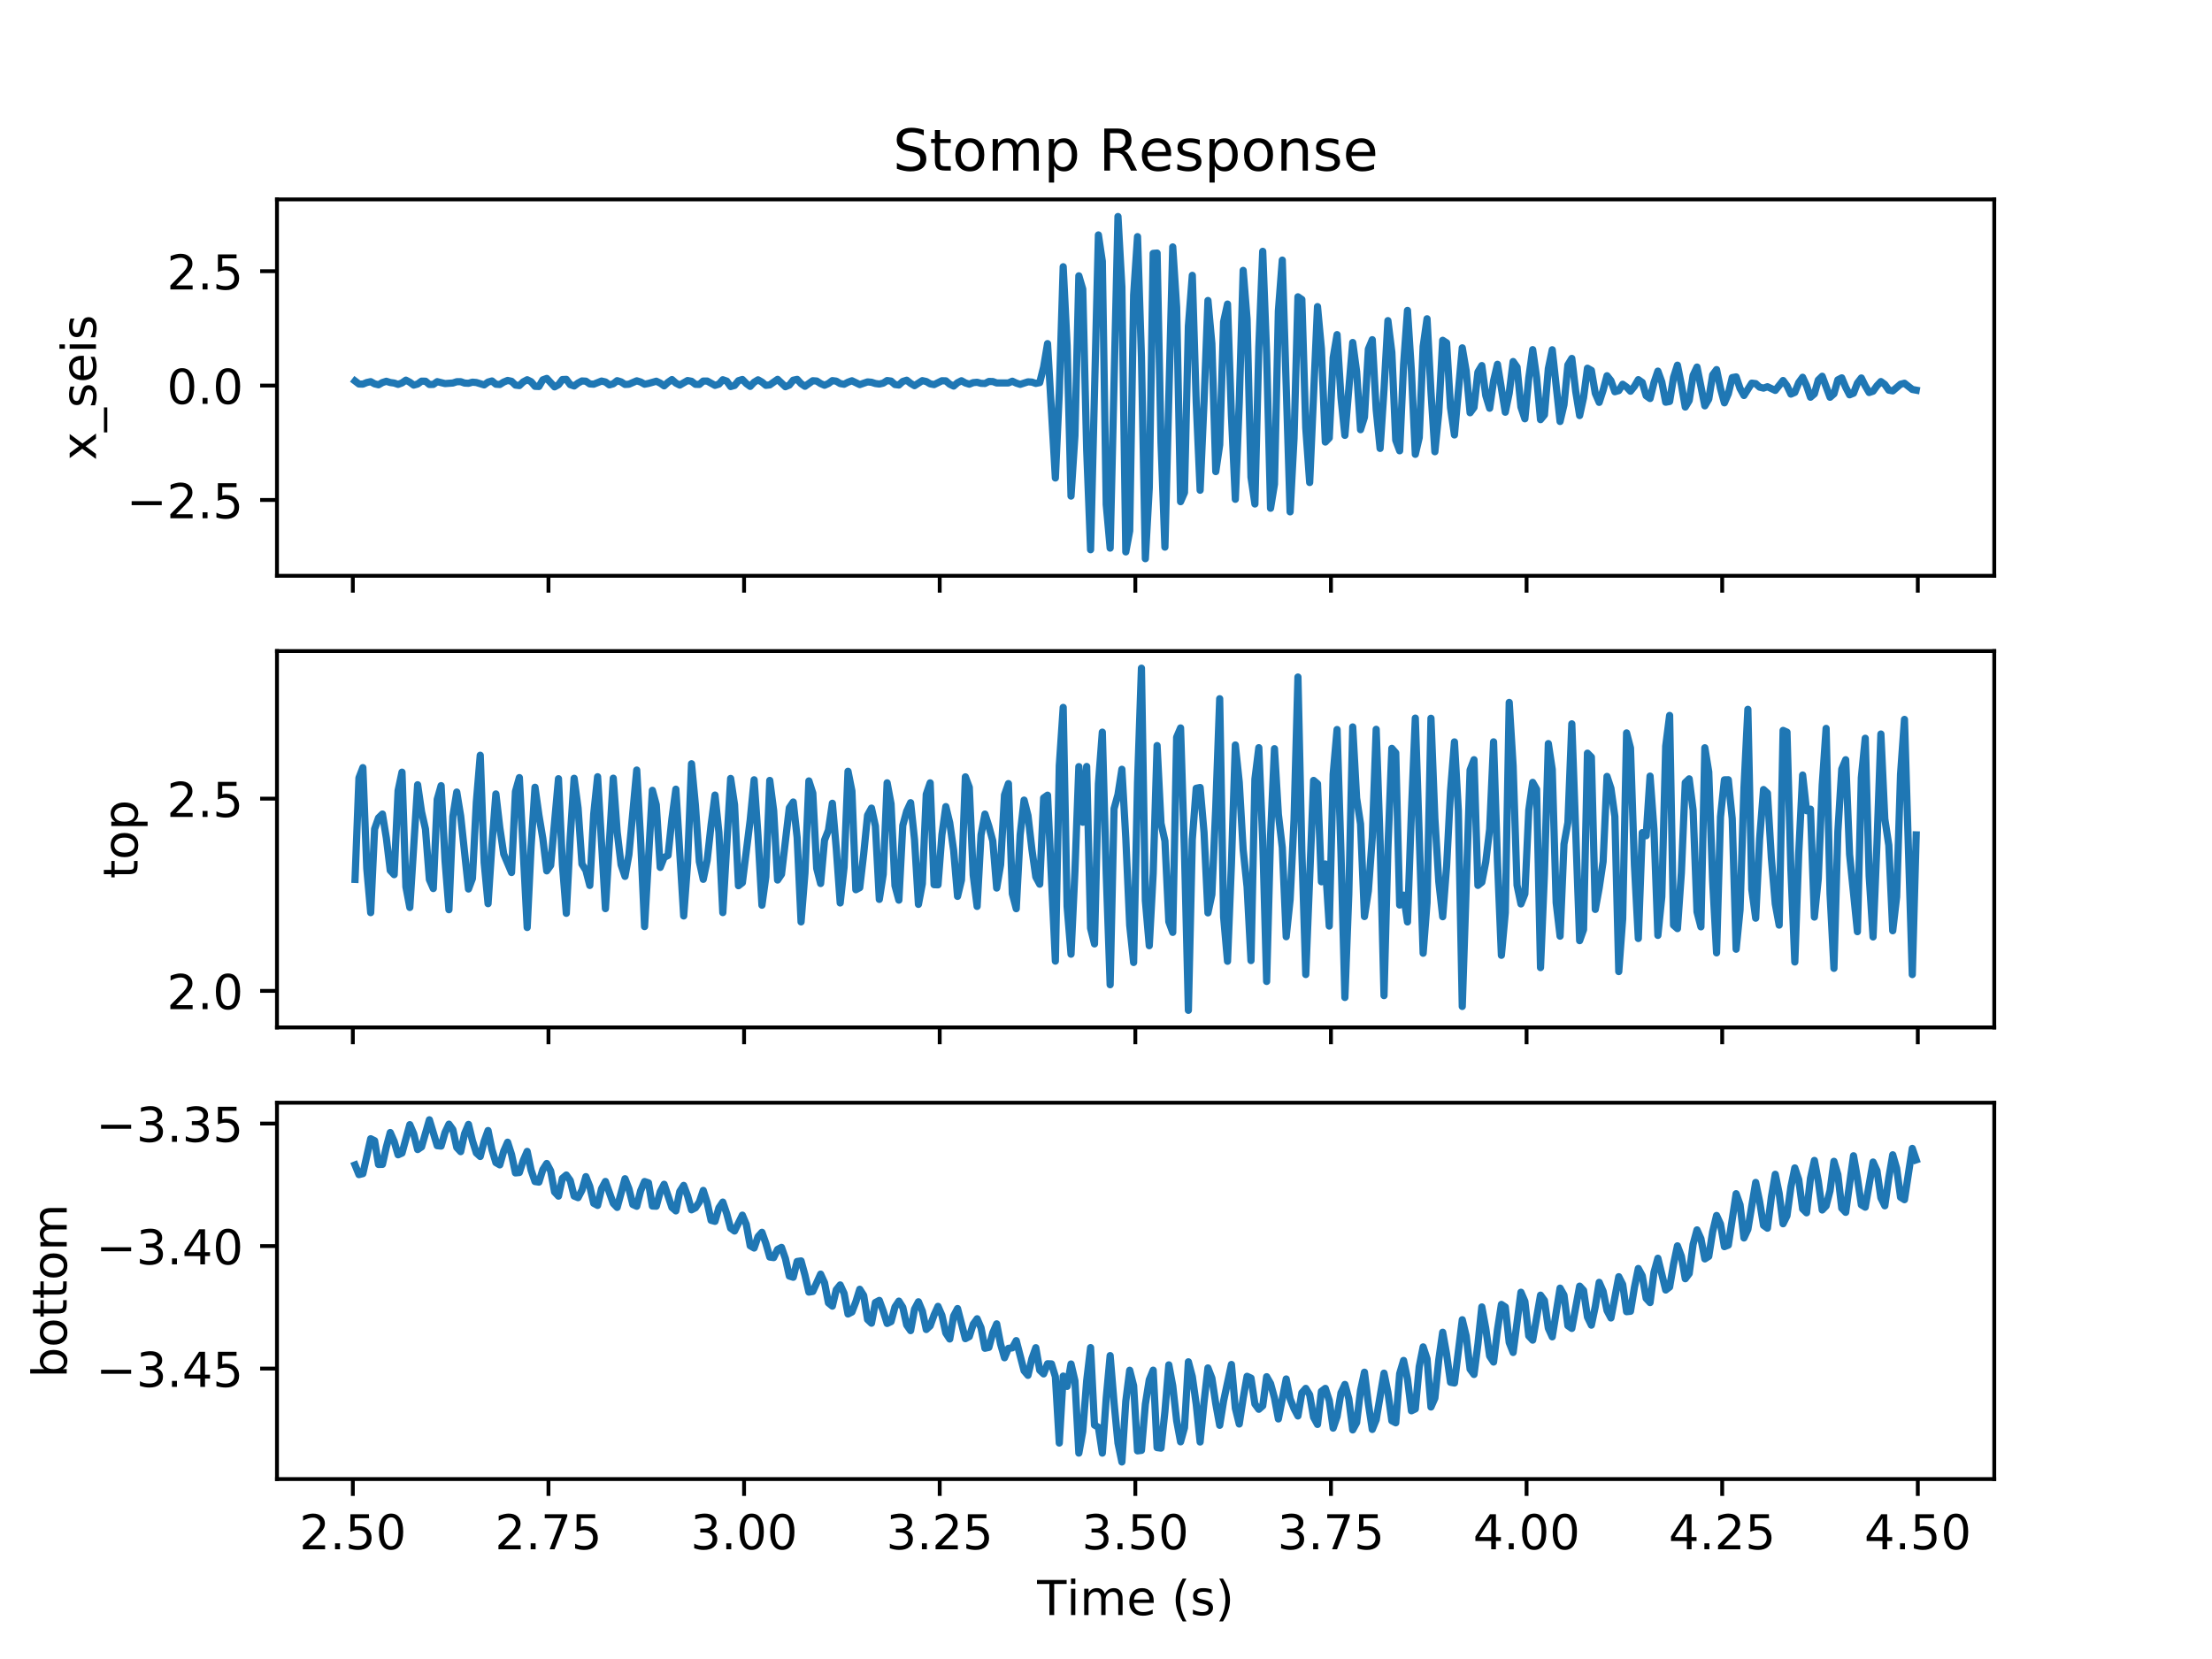 <?xml version="1.0" encoding="utf-8" standalone="no"?>
<!DOCTYPE svg PUBLIC "-//W3C//DTD SVG 1.1//EN"
  "http://www.w3.org/Graphics/SVG/1.1/DTD/svg11.dtd">
<!-- Created with matplotlib (http://matplotlib.org/) -->
<svg height="345pt" version="1.1" viewBox="0 0 460 345" width="460pt" xmlns="http://www.w3.org/2000/svg" xmlns:xlink="http://www.w3.org/1999/xlink">
 <defs>
  <style type="text/css">
*{stroke-linecap:butt;stroke-linejoin:round;}
  </style>
 </defs>
 <g id="figure_1">
  <g id="patch_1">
   <path d="M 0 345.6 
L 460.8 345.6 
L 460.8 0 
L 0 0 
z
" style="fill:#ffffff;"/>
  </g>
  <g id="axes_1">
   <g id="patch_2">
    <path d="M 57.6 119.74 
L 414.72 119.74 
L 414.72 41.472 
L 57.6 41.472 
z
" style="fill:#ffffff;"/>
   </g>
   <g id="matplotlib.axis_1">
    <g id="xtick_1">
     <g id="line2d_1">
      <defs>
       <path d="M 0 0 
L 0 3.5 
" id="m9ac5e4ec0b" style="stroke:#000000;stroke-width:0.8;"/>
      </defs>
      <g>
       <use style="stroke:#000000;stroke-width:0.8;" x="73.375" xlink:href="#m9ac5e4ec0b" y="119.74"/>
      </g>
     </g>
    </g>
    <g id="xtick_2">
     <g id="line2d_2">
      <g>
       <use style="stroke:#000000;stroke-width:0.8;" x="114.056" xlink:href="#m9ac5e4ec0b" y="119.74"/>
      </g>
     </g>
    </g>
    <g id="xtick_3">
     <g id="line2d_3">
      <g>
       <use style="stroke:#000000;stroke-width:0.8;" x="154.737" xlink:href="#m9ac5e4ec0b" y="119.74"/>
      </g>
     </g>
    </g>
    <g id="xtick_4">
     <g id="line2d_4">
      <g>
       <use style="stroke:#000000;stroke-width:0.8;" x="195.418" xlink:href="#m9ac5e4ec0b" y="119.74"/>
      </g>
     </g>
    </g>
    <g id="xtick_5">
     <g id="line2d_5">
      <g>
       <use style="stroke:#000000;stroke-width:0.8;" x="236.099" xlink:href="#m9ac5e4ec0b" y="119.74"/>
      </g>
     </g>
    </g>
    <g id="xtick_6">
     <g id="line2d_6">
      <g>
       <use style="stroke:#000000;stroke-width:0.8;" x="276.78" xlink:href="#m9ac5e4ec0b" y="119.74"/>
      </g>
     </g>
    </g>
    <g id="xtick_7">
     <g id="line2d_7">
      <g>
       <use style="stroke:#000000;stroke-width:0.8;" x="317.461" xlink:href="#m9ac5e4ec0b" y="119.74"/>
      </g>
     </g>
    </g>
    <g id="xtick_8">
     <g id="line2d_8">
      <g>
       <use style="stroke:#000000;stroke-width:0.8;" x="358.142" xlink:href="#m9ac5e4ec0b" y="119.74"/>
      </g>
     </g>
    </g>
    <g id="xtick_9">
     <g id="line2d_9">
      <g>
       <use style="stroke:#000000;stroke-width:0.8;" x="398.823" xlink:href="#m9ac5e4ec0b" y="119.74"/>
      </g>
     </g>
    </g>
   </g>
   <g id="matplotlib.axis_2">
    <g id="ytick_1">
     <g id="line2d_10">
      <defs>
       <path d="M 0 0 
L -3.5 0 
" id="me9cb8125c7" style="stroke:#000000;stroke-width:0.8;"/>
      </defs>
      <g>
       <use style="stroke:#000000;stroke-width:0.8;" x="57.6" xlink:href="#me9cb8125c7" y="103.973"/>
      </g>
     </g>
     <g id="text_1">
      <!-- −2.5 -->
      <defs>
       <path d="M 10.594 35.5 
L 73.188 35.5 
L 73.188 27.203 
L 10.594 27.203 
z
" id="DejaVuSans-2212"/>
       <path d="M 19.188 8.297 
L 53.609 8.297 
L 53.609 0 
L 7.328 0 
L 7.328 8.297 
Q 12.938 14.109 22.625 23.891 
Q 32.328 33.688 34.812 36.531 
Q 39.547 41.844 41.422 45.531 
Q 43.312 49.219 43.312 52.781 
Q 43.312 58.594 39.234 62.25 
Q 35.156 65.922 28.609 65.922 
Q 23.969 65.922 18.812 64.312 
Q 13.672 62.703 7.812 59.422 
L 7.812 69.391 
Q 13.766 71.781 18.938 73 
Q 24.125 74.219 28.422 74.219 
Q 39.75 74.219 46.484 68.547 
Q 53.219 62.891 53.219 53.422 
Q 53.219 48.922 51.531 44.891 
Q 49.859 40.875 45.406 35.406 
Q 44.188 33.984 37.641 27.219 
Q 31.109 20.453 19.188 8.297 
z
" id="DejaVuSans-32"/>
       <path d="M 10.688 12.406 
L 21 12.406 
L 21 0 
L 10.688 0 
z
" id="DejaVuSans-2e"/>
       <path d="M 10.797 72.906 
L 49.516 72.906 
L 49.516 64.594 
L 19.828 64.594 
L 19.828 46.734 
Q 21.969 47.469 24.109 47.828 
Q 26.266 48.188 28.422 48.188 
Q 40.625 48.188 47.75 41.5 
Q 54.891 34.812 54.891 23.391 
Q 54.891 11.625 47.562 5.094 
Q 40.234 -1.422 26.906 -1.422 
Q 22.312 -1.422 17.547 -0.641 
Q 12.797 0.141 7.719 1.703 
L 7.719 11.625 
Q 12.109 9.234 16.797 8.062 
Q 21.484 6.891 26.703 6.891 
Q 35.156 6.891 40.078 11.328 
Q 45.016 15.766 45.016 23.391 
Q 45.016 31 40.078 35.438 
Q 35.156 39.891 26.703 39.891 
Q 22.75 39.891 18.812 39.016 
Q 14.891 38.141 10.797 36.281 
z
" id="DejaVuSans-35"/>
      </defs>
      <g transform="translate(26.317 107.773)scale(0.1 -0.1)">
       <use xlink:href="#DejaVuSans-2212"/>
       <use x="83.789" xlink:href="#DejaVuSans-32"/>
       <use x="147.412" xlink:href="#DejaVuSans-2e"/>
       <use x="179.199" xlink:href="#DejaVuSans-35"/>
      </g>
     </g>
    </g>
    <g id="ytick_2">
     <g id="line2d_11">
      <g>
       <use style="stroke:#000000;stroke-width:0.8;" x="57.6" xlink:href="#me9cb8125c7" y="80.184"/>
      </g>
     </g>
     <g id="text_2">
      <!-- 0.0 -->
      <defs>
       <path d="M 31.781 66.406 
Q 24.172 66.406 20.328 58.906 
Q 16.5 51.422 16.5 36.375 
Q 16.5 21.391 20.328 13.891 
Q 24.172 6.391 31.781 6.391 
Q 39.453 6.391 43.281 13.891 
Q 47.125 21.391 47.125 36.375 
Q 47.125 51.422 43.281 58.906 
Q 39.453 66.406 31.781 66.406 
z
M 31.781 74.219 
Q 44.047 74.219 50.516 64.516 
Q 56.984 54.828 56.984 36.375 
Q 56.984 17.969 50.516 8.266 
Q 44.047 -1.422 31.781 -1.422 
Q 19.531 -1.422 13.062 8.266 
Q 6.594 17.969 6.594 36.375 
Q 6.594 54.828 13.062 64.516 
Q 19.531 74.219 31.781 74.219 
z
" id="DejaVuSans-30"/>
      </defs>
      <g transform="translate(34.697 83.983)scale(0.1 -0.1)">
       <use xlink:href="#DejaVuSans-30"/>
       <use x="63.623" xlink:href="#DejaVuSans-2e"/>
       <use x="95.41" xlink:href="#DejaVuSans-30"/>
      </g>
     </g>
    </g>
    <g id="ytick_3">
     <g id="line2d_12">
      <g>
       <use style="stroke:#000000;stroke-width:0.8;" x="57.6" xlink:href="#me9cb8125c7" y="56.394"/>
      </g>
     </g>
     <g id="text_3">
      <!-- 2.5 -->
      <g transform="translate(34.697 60.193)scale(0.1 -0.1)">
       <use xlink:href="#DejaVuSans-32"/>
       <use x="63.623" xlink:href="#DejaVuSans-2e"/>
       <use x="95.41" xlink:href="#DejaVuSans-35"/>
      </g>
     </g>
    </g>
    <g id="text_4">
     <!-- x_seis -->
     <defs>
      <path d="M 54.891 54.688 
L 35.109 28.078 
L 55.906 0 
L 45.312 0 
L 29.391 21.484 
L 13.484 0 
L 2.875 0 
L 24.125 28.609 
L 4.688 54.688 
L 15.281 54.688 
L 29.781 35.203 
L 44.281 54.688 
z
" id="DejaVuSans-78"/>
      <path d="M 50.984 -16.609 
L 50.984 -23.578 
L -0.984 -23.578 
L -0.984 -16.609 
z
" id="DejaVuSans-5f"/>
      <path d="M 44.281 53.078 
L 44.281 44.578 
Q 40.484 46.531 36.375 47.5 
Q 32.281 48.484 27.875 48.484 
Q 21.188 48.484 17.844 46.438 
Q 14.5 44.391 14.5 40.281 
Q 14.5 37.156 16.891 35.375 
Q 19.281 33.594 26.516 31.984 
L 29.594 31.297 
Q 39.156 29.25 43.188 25.516 
Q 47.219 21.781 47.219 15.094 
Q 47.219 7.469 41.188 3.016 
Q 35.156 -1.422 24.609 -1.422 
Q 20.219 -1.422 15.453 -0.562 
Q 10.688 0.297 5.422 2 
L 5.422 11.281 
Q 10.406 8.688 15.234 7.391 
Q 20.062 6.109 24.812 6.109 
Q 31.156 6.109 34.562 8.281 
Q 37.984 10.453 37.984 14.406 
Q 37.984 18.062 35.516 20.016 
Q 33.062 21.969 24.703 23.781 
L 21.578 24.516 
Q 13.234 26.266 9.516 29.906 
Q 5.812 33.547 5.812 39.891 
Q 5.812 47.609 11.281 51.797 
Q 16.75 56 26.812 56 
Q 31.781 56 36.172 55.266 
Q 40.578 54.547 44.281 53.078 
z
" id="DejaVuSans-73"/>
      <path d="M 56.203 29.594 
L 56.203 25.203 
L 14.891 25.203 
Q 15.484 15.922 20.484 11.062 
Q 25.484 6.203 34.422 6.203 
Q 39.594 6.203 44.453 7.469 
Q 49.312 8.734 54.109 11.281 
L 54.109 2.781 
Q 49.266 0.734 44.188 -0.344 
Q 39.109 -1.422 33.891 -1.422 
Q 20.797 -1.422 13.156 6.188 
Q 5.516 13.812 5.516 26.812 
Q 5.516 40.234 12.766 48.109 
Q 20.016 56 32.328 56 
Q 43.359 56 49.781 48.891 
Q 56.203 41.797 56.203 29.594 
z
M 47.219 32.234 
Q 47.125 39.594 43.094 43.984 
Q 39.062 48.391 32.422 48.391 
Q 24.906 48.391 20.391 44.141 
Q 15.875 39.891 15.188 32.172 
z
" id="DejaVuSans-65"/>
      <path d="M 9.422 54.688 
L 18.406 54.688 
L 18.406 0 
L 9.422 0 
z
M 9.422 75.984 
L 18.406 75.984 
L 18.406 64.594 
L 9.422 64.594 
z
" id="DejaVuSans-69"/>
     </defs>
     <g transform="translate(19.959 95.74)rotate(-90)scale(0.1 -0.1)">
      <use xlink:href="#DejaVuSans-78"/>
      <use x="59.18" xlink:href="#DejaVuSans-5f"/>
      <use x="109.18" xlink:href="#DejaVuSans-73"/>
      <use x="161.279" xlink:href="#DejaVuSans-65"/>
      <use x="222.803" xlink:href="#DejaVuSans-69"/>
      <use x="250.586" xlink:href="#DejaVuSans-73"/>
     </g>
    </g>
   </g>
   <g id="line2d_13">
    <path clip-path="url(#p3238b6377e)" d="M 73.833 79.236 
L 74.647 79.857 
L 75.46 79.881 
L 76.274 79.547 
L 77.087 79.37 
L 77.901 79.82 
L 78.714 80.018 
L 79.529 79.55 
L 80.341 79.29 
L 81.156 79.547 
L 81.969 79.657 
L 82.783 79.932 
L 83.596 79.63 
L 84.41 79.058 
L 85.223 79.492 
L 86.038 80.086 
L 86.85 79.857 
L 87.665 79.269 
L 88.478 79.277 
L 89.292 79.952 
L 90.105 79.944 
L 90.919 79.368 
L 92.547 79.765 
L 94.174 79.65 
L 94.987 79.382 
L 95.801 79.375 
L 96.614 79.662 
L 97.428 79.706 
L 98.241 79.476 
L 99.056 79.546 
L 100.683 80.043 
L 101.496 79.455 
L 102.31 79.226 
L 103.123 79.9 
L 103.937 79.957 
L 104.75 79.45 
L 105.564 79.115 
L 106.377 79.292 
L 107.192 80.082 
L 108.005 80.181 
L 108.819 79.411 
L 109.632 78.973 
L 110.446 79.378 
L 111.259 80.337 
L 112.073 80.369 
L 112.886 78.991 
L 113.701 78.697 
L 115.328 80.451 
L 116.141 80.004 
L 116.955 78.931 
L 117.768 78.892 
L 118.582 79.985 
L 119.396 80.267 
L 120.21 79.655 
L 121.022 79.223 
L 121.837 79.27 
L 122.65 79.836 
L 123.464 79.893 
L 125.091 79.245 
L 125.904 79.429 
L 126.719 80.036 
L 127.531 79.816 
L 128.346 79.164 
L 129.158 79.417 
L 129.973 79.946 
L 130.786 79.902 
L 132.414 79.193 
L 133.227 79.443 
L 134.041 79.893 
L 134.854 79.739 
L 136.481 79.278 
L 137.296 79.673 
L 138.109 80.238 
L 138.923 79.501 
L 139.736 78.937 
L 140.55 79.666 
L 141.363 80.08 
L 142.99 79.135 
L 143.805 79.292 
L 144.617 79.921 
L 145.432 79.947 
L 146.245 79.244 
L 147.059 79.24 
L 148.686 80.139 
L 149.499 79.879 
L 150.313 78.971 
L 151.126 79.257 
L 151.941 80.381 
L 152.754 80.157 
L 153.568 79.175 
L 154.381 78.918 
L 155.195 79.761 
L 156.008 80.355 
L 156.824 79.487 
L 157.635 78.988 
L 158.45 79.451 
L 159.262 80.129 
L 160.077 80.041 
L 161.704 78.889 
L 163.331 80.419 
L 164.145 80.077 
L 164.959 79.066 
L 165.771 78.891 
L 166.586 79.778 
L 167.398 80.33 
L 169.026 79.177 
L 169.84 79.238 
L 170.653 79.765 
L 171.467 80.118 
L 172.28 79.754 
L 173.095 79.154 
L 173.908 79.263 
L 174.722 79.766 
L 175.535 79.907 
L 176.349 79.479 
L 177.162 79.184 
L 178.789 79.976 
L 180.417 79.418 
L 181.231 79.495 
L 182.044 79.755 
L 182.858 79.863 
L 183.671 79.673 
L 184.485 79.136 
L 185.298 79.253 
L 186.113 79.966 
L 186.926 80.063 
L 187.74 79.324 
L 188.553 79.071 
L 189.367 79.718 
L 190.18 80.199 
L 191.807 79.158 
L 192.622 79.336 
L 193.435 79.82 
L 194.249 79.98 
L 195.876 79.179 
L 196.69 79.202 
L 197.503 79.896 
L 198.317 80.285 
L 199.13 79.584 
L 199.944 79.18 
L 200.757 79.637 
L 201.571 79.893 
L 202.384 79.569 
L 203.199 79.495 
L 204.012 79.715 
L 204.826 79.745 
L 205.639 79.332 
L 206.453 79.34 
L 207.266 79.637 
L 209.708 79.632 
L 210.52 79.275 
L 211.335 79.666 
L 212.148 79.928 
L 213.775 79.405 
L 214.589 79.458 
L 215.403 79.73 
L 216.217 79.566 
L 217.029 76.329 
L 217.844 71.459 
L 219.471 99.4 
L 220.284 81.738 
L 221.098 55.473 
L 221.911 71.834 
L 222.726 103.163 
L 223.538 90.62 
L 224.353 57.363 
L 225.166 60.124 
L 225.98 93.519 
L 226.793 114.318 
L 228.42 48.859 
L 229.234 54.33 
L 230.047 104.902 
L 230.862 113.983 
L 232.489 45.03 
L 233.302 59.666 
L 234.116 114.771 
L 234.929 110.384 
L 235.744 61.366 
L 236.556 49.21 
L 237.371 74.243 
L 238.183 116.183 
L 238.998 101.444 
L 239.811 52.693 
L 240.625 52.627 
L 241.438 91.951 
L 242.252 113.78 
L 243.88 51.352 
L 244.692 63.906 
L 245.507 104.327 
L 246.32 102.447 
L 247.133 67.817 
L 247.948 57.263 
L 248.761 83.674 
L 249.574 101.945 
L 250.389 83.536 
L 251.201 62.49 
L 252.016 71.453 
L 252.829 98.07 
L 253.643 92.509 
L 254.456 66.92 
L 255.27 63.233 
L 256.083 86.426 
L 256.897 103.83 
L 257.71 83.709 
L 258.525 56.232 
L 259.337 66.351 
L 260.152 99.229 
L 260.965 104.809 
L 261.779 72.245 
L 262.592 52.266 
L 263.406 73.664 
L 264.219 105.696 
L 265.034 100.699 
L 265.847 64.666 
L 266.661 54.096 
L 268.288 106.443 
L 269.101 91.172 
L 269.915 61.723 
L 270.728 62.276 
L 271.543 88.994 
L 272.355 100.345 
L 273.983 63.76 
L 274.797 72.546 
L 275.61 91.924 
L 276.425 91.077 
L 277.237 74.393 
L 278.052 69.589 
L 278.864 82.658 
L 279.679 90.532 
L 281.306 71.226 
L 282.119 77.266 
L 282.933 89.357 
L 283.746 86.756 
L 284.562 72.592 
L 285.373 70.644 
L 286.188 85.19 
L 287 93.254 
L 287.815 81.021 
L 288.628 66.678 
L 289.443 73.275 
L 290.255 91.545 
L 291.07 93.748 
L 291.883 75.85 
L 292.697 64.557 
L 293.51 77.147 
L 294.324 94.477 
L 295.137 91.006 
L 295.951 72.041 
L 296.764 66.293 
L 297.578 81.434 
L 298.391 93.937 
L 299.206 85.784 
L 300.018 70.769 
L 300.833 71.301 
L 301.646 84.768 
L 302.46 90.45 
L 304.087 72.34 
L 304.9 77.121 
L 305.714 85.835 
L 306.527 84.729 
L 307.342 77.368 
L 308.154 76.024 
L 308.969 82.235 
L 309.782 84.899 
L 310.596 79.198 
L 311.409 75.756 
L 313.036 85.719 
L 313.851 81.749 
L 314.664 75.182 
L 315.478 76.346 
L 316.291 84.652 
L 317.105 87.09 
L 317.918 78.604 
L 318.732 72.713 
L 319.545 78.486 
L 320.36 87.27 
L 321.172 86.274 
L 321.987 76.65 
L 322.8 72.738 
L 324.427 87.65 
L 325.241 84.173 
L 326.054 75.885 
L 326.869 74.539 
L 327.682 81.394 
L 328.496 86.417 
L 329.309 82.697 
L 330.123 76.574 
L 330.936 77.025 
L 331.75 81.786 
L 332.563 83.677 
L 333.377 81.151 
L 334.19 78.142 
L 335.005 79.167 
L 335.819 81.463 
L 336.632 81.226 
L 337.445 79.911 
L 338.259 80.493 
L 339.072 81.358 
L 339.886 80.348 
L 340.699 78.952 
L 341.514 79.53 
L 342.327 82.298 
L 343.141 82.878 
L 343.954 79.574 
L 344.768 77.179 
L 345.581 79.436 
L 346.395 83.642 
L 347.208 83.485 
L 348.023 78.473 
L 348.835 75.94 
L 349.65 80 
L 350.463 84.644 
L 351.277 83.299 
L 352.09 78.059 
L 352.904 76.335 
L 354.532 84.397 
L 355.345 83.004 
L 356.159 77.963 
L 356.972 76.862 
L 357.786 80.789 
L 358.599 83.775 
L 359.413 81.889 
L 360.226 78.525 
L 361.04 78.377 
L 361.853 80.776 
L 362.668 82.242 
L 364.295 79.678 
L 365.108 79.782 
L 365.922 80.511 
L 366.735 80.711 
L 367.549 80.424 
L 369.177 81.187 
L 370.804 79.131 
L 371.617 80.229 
L 372.431 81.956 
L 373.244 81.605 
L 374.058 79.574 
L 374.871 78.458 
L 375.686 80.219 
L 376.499 82.605 
L 377.313 81.899 
L 378.126 79.037 
L 378.94 78.246 
L 380.567 82.611 
L 381.38 81.892 
L 382.195 78.993 
L 383.007 78.578 
L 383.822 80.539 
L 384.634 82.107 
L 385.449 81.78 
L 386.262 79.664 
L 387.076 78.602 
L 387.889 80.24 
L 388.704 81.628 
L 389.516 81.353 
L 390.331 80.217 
L 391.144 79.352 
L 391.958 79.944 
L 392.791 81.136 
L 393.606 81.292 
L 395.233 79.899 
L 396.046 79.703 
L 397.673 80.987 
L 398.487 81.138 
L 398.487 81.138 
" style="fill:none;stroke:#1f77b4;stroke-linecap:square;stroke-width:1.5;"/>
   </g>
   <g id="patch_3">
    <path d="M 57.6 119.74 
L 57.6 41.472 
" style="fill:none;stroke:#000000;stroke-linecap:square;stroke-linejoin:miter;stroke-width:0.8;"/>
   </g>
   <g id="patch_4">
    <path d="M 414.72 119.74 
L 414.72 41.472 
" style="fill:none;stroke:#000000;stroke-linecap:square;stroke-linejoin:miter;stroke-width:0.8;"/>
   </g>
   <g id="patch_5">
    <path d="M 57.6 119.74 
L 414.72 119.74 
" style="fill:none;stroke:#000000;stroke-linecap:square;stroke-linejoin:miter;stroke-width:0.8;"/>
   </g>
   <g id="patch_6">
    <path d="M 57.6 41.472 
L 414.72 41.472 
" style="fill:none;stroke:#000000;stroke-linecap:square;stroke-linejoin:miter;stroke-width:0.8;"/>
   </g>
   <g id="text_5">
    <!-- Stomp Response -->
    <defs>
     <path d="M 53.516 70.516 
L 53.516 60.891 
Q 47.906 63.578 42.922 64.891 
Q 37.938 66.219 33.297 66.219 
Q 25.25 66.219 20.875 63.094 
Q 16.5 59.969 16.5 54.203 
Q 16.5 49.359 19.406 46.891 
Q 22.312 44.438 30.422 42.922 
L 36.375 41.703 
Q 47.406 39.594 52.656 34.297 
Q 57.906 29 57.906 20.125 
Q 57.906 9.516 50.797 4.047 
Q 43.703 -1.422 29.984 -1.422 
Q 24.812 -1.422 18.969 -0.25 
Q 13.141 0.922 6.891 3.219 
L 6.891 13.375 
Q 12.891 10.016 18.656 8.297 
Q 24.422 6.594 29.984 6.594 
Q 38.422 6.594 43.016 9.906 
Q 47.609 13.234 47.609 19.391 
Q 47.609 24.75 44.312 27.781 
Q 41.016 30.812 33.5 32.328 
L 27.484 33.5 
Q 16.453 35.688 11.516 40.375 
Q 6.594 45.062 6.594 53.422 
Q 6.594 63.094 13.406 68.656 
Q 20.219 74.219 32.172 74.219 
Q 37.312 74.219 42.625 73.281 
Q 47.953 72.359 53.516 70.516 
z
" id="DejaVuSans-53"/>
     <path d="M 18.312 70.219 
L 18.312 54.688 
L 36.812 54.688 
L 36.812 47.703 
L 18.312 47.703 
L 18.312 18.016 
Q 18.312 11.328 20.141 9.422 
Q 21.969 7.516 27.594 7.516 
L 36.812 7.516 
L 36.812 0 
L 27.594 0 
Q 17.188 0 13.234 3.875 
Q 9.281 7.766 9.281 18.016 
L 9.281 47.703 
L 2.688 47.703 
L 2.688 54.688 
L 9.281 54.688 
L 9.281 70.219 
z
" id="DejaVuSans-74"/>
     <path d="M 30.609 48.391 
Q 23.391 48.391 19.188 42.75 
Q 14.984 37.109 14.984 27.297 
Q 14.984 17.484 19.156 11.844 
Q 23.344 6.203 30.609 6.203 
Q 37.797 6.203 41.984 11.859 
Q 46.188 17.531 46.188 27.297 
Q 46.188 37.016 41.984 42.703 
Q 37.797 48.391 30.609 48.391 
z
M 30.609 56 
Q 42.328 56 49.016 48.375 
Q 55.719 40.766 55.719 27.297 
Q 55.719 13.875 49.016 6.219 
Q 42.328 -1.422 30.609 -1.422 
Q 18.844 -1.422 12.172 6.219 
Q 5.516 13.875 5.516 27.297 
Q 5.516 40.766 12.172 48.375 
Q 18.844 56 30.609 56 
z
" id="DejaVuSans-6f"/>
     <path d="M 52 44.188 
Q 55.375 50.25 60.062 53.125 
Q 64.75 56 71.094 56 
Q 79.641 56 84.281 50.016 
Q 88.922 44.047 88.922 33.016 
L 88.922 0 
L 79.891 0 
L 79.891 32.719 
Q 79.891 40.578 77.094 44.375 
Q 74.312 48.188 68.609 48.188 
Q 61.625 48.188 57.562 43.547 
Q 53.516 38.922 53.516 30.906 
L 53.516 0 
L 44.484 0 
L 44.484 32.719 
Q 44.484 40.625 41.703 44.406 
Q 38.922 48.188 33.109 48.188 
Q 26.219 48.188 22.156 43.531 
Q 18.109 38.875 18.109 30.906 
L 18.109 0 
L 9.078 0 
L 9.078 54.688 
L 18.109 54.688 
L 18.109 46.188 
Q 21.188 51.219 25.484 53.609 
Q 29.781 56 35.688 56 
Q 41.656 56 45.828 52.969 
Q 50 49.953 52 44.188 
z
" id="DejaVuSans-6d"/>
     <path d="M 18.109 8.203 
L 18.109 -20.797 
L 9.078 -20.797 
L 9.078 54.688 
L 18.109 54.688 
L 18.109 46.391 
Q 20.953 51.266 25.266 53.625 
Q 29.594 56 35.594 56 
Q 45.562 56 51.781 48.094 
Q 58.016 40.188 58.016 27.297 
Q 58.016 14.406 51.781 6.484 
Q 45.562 -1.422 35.594 -1.422 
Q 29.594 -1.422 25.266 0.953 
Q 20.953 3.328 18.109 8.203 
z
M 48.688 27.297 
Q 48.688 37.203 44.609 42.844 
Q 40.531 48.484 33.406 48.484 
Q 26.266 48.484 22.188 42.844 
Q 18.109 37.203 18.109 27.297 
Q 18.109 17.391 22.188 11.75 
Q 26.266 6.109 33.406 6.109 
Q 40.531 6.109 44.609 11.75 
Q 48.688 17.391 48.688 27.297 
z
" id="DejaVuSans-70"/>
     <path id="DejaVuSans-20"/>
     <path d="M 44.391 34.188 
Q 47.562 33.109 50.562 29.594 
Q 53.562 26.078 56.594 19.922 
L 66.609 0 
L 56 0 
L 46.688 18.703 
Q 43.062 26.031 39.672 28.422 
Q 36.281 30.812 30.422 30.812 
L 19.672 30.812 
L 19.672 0 
L 9.812 0 
L 9.812 72.906 
L 32.078 72.906 
Q 44.578 72.906 50.734 67.672 
Q 56.891 62.453 56.891 51.906 
Q 56.891 45.016 53.688 40.469 
Q 50.484 35.938 44.391 34.188 
z
M 19.672 64.797 
L 19.672 38.922 
L 32.078 38.922 
Q 39.203 38.922 42.844 42.219 
Q 46.484 45.516 46.484 51.906 
Q 46.484 58.297 42.844 61.547 
Q 39.203 64.797 32.078 64.797 
z
" id="DejaVuSans-52"/>
     <path d="M 54.891 33.016 
L 54.891 0 
L 45.906 0 
L 45.906 32.719 
Q 45.906 40.484 42.875 44.328 
Q 39.844 48.188 33.797 48.188 
Q 26.516 48.188 22.312 43.547 
Q 18.109 38.922 18.109 30.906 
L 18.109 0 
L 9.078 0 
L 9.078 54.688 
L 18.109 54.688 
L 18.109 46.188 
Q 21.344 51.125 25.703 53.562 
Q 30.078 56 35.797 56 
Q 45.219 56 50.047 50.172 
Q 54.891 44.344 54.891 33.016 
z
" id="DejaVuSans-6e"/>
    </defs>
    <g transform="translate(185.684 35.472)scale(0.12 -0.12)">
     <use xlink:href="#DejaVuSans-53"/>
     <use x="63.477" xlink:href="#DejaVuSans-74"/>
     <use x="102.686" xlink:href="#DejaVuSans-6f"/>
     <use x="163.867" xlink:href="#DejaVuSans-6d"/>
     <use x="261.279" xlink:href="#DejaVuSans-70"/>
     <use x="324.756" xlink:href="#DejaVuSans-20"/>
     <use x="356.543" xlink:href="#DejaVuSans-52"/>
     <use x="425.963" xlink:href="#DejaVuSans-65"/>
     <use x="487.486" xlink:href="#DejaVuSans-73"/>
     <use x="539.586" xlink:href="#DejaVuSans-70"/>
     <use x="603.062" xlink:href="#DejaVuSans-6f"/>
     <use x="664.244" xlink:href="#DejaVuSans-6e"/>
     <use x="727.623" xlink:href="#DejaVuSans-73"/>
     <use x="779.723" xlink:href="#DejaVuSans-65"/>
    </g>
   </g>
  </g>
  <g id="axes_2">
   <g id="patch_7">
    <path d="M 57.6 213.662 
L 414.72 213.662 
L 414.72 135.394 
L 57.6 135.394 
z
" style="fill:#ffffff;"/>
   </g>
   <g id="matplotlib.axis_3">
    <g id="xtick_10">
     <g id="line2d_14">
      <g>
       <use style="stroke:#000000;stroke-width:0.8;" x="73.375" xlink:href="#m9ac5e4ec0b" y="213.662"/>
      </g>
     </g>
    </g>
    <g id="xtick_11">
     <g id="line2d_15">
      <g>
       <use style="stroke:#000000;stroke-width:0.8;" x="114.056" xlink:href="#m9ac5e4ec0b" y="213.662"/>
      </g>
     </g>
    </g>
    <g id="xtick_12">
     <g id="line2d_16">
      <g>
       <use style="stroke:#000000;stroke-width:0.8;" x="154.737" xlink:href="#m9ac5e4ec0b" y="213.662"/>
      </g>
     </g>
    </g>
    <g id="xtick_13">
     <g id="line2d_17">
      <g>
       <use style="stroke:#000000;stroke-width:0.8;" x="195.418" xlink:href="#m9ac5e4ec0b" y="213.662"/>
      </g>
     </g>
    </g>
    <g id="xtick_14">
     <g id="line2d_18">
      <g>
       <use style="stroke:#000000;stroke-width:0.8;" x="236.099" xlink:href="#m9ac5e4ec0b" y="213.662"/>
      </g>
     </g>
    </g>
    <g id="xtick_15">
     <g id="line2d_19">
      <g>
       <use style="stroke:#000000;stroke-width:0.8;" x="276.78" xlink:href="#m9ac5e4ec0b" y="213.662"/>
      </g>
     </g>
    </g>
    <g id="xtick_16">
     <g id="line2d_20">
      <g>
       <use style="stroke:#000000;stroke-width:0.8;" x="317.461" xlink:href="#m9ac5e4ec0b" y="213.662"/>
      </g>
     </g>
    </g>
    <g id="xtick_17">
     <g id="line2d_21">
      <g>
       <use style="stroke:#000000;stroke-width:0.8;" x="358.142" xlink:href="#m9ac5e4ec0b" y="213.662"/>
      </g>
     </g>
    </g>
    <g id="xtick_18">
     <g id="line2d_22">
      <g>
       <use style="stroke:#000000;stroke-width:0.8;" x="398.823" xlink:href="#m9ac5e4ec0b" y="213.662"/>
      </g>
     </g>
    </g>
   </g>
   <g id="matplotlib.axis_4">
    <g id="ytick_4">
     <g id="line2d_23">
      <g>
       <use style="stroke:#000000;stroke-width:0.8;" x="57.6" xlink:href="#me9cb8125c7" y="206.059"/>
      </g>
     </g>
     <g id="text_6">
      <!-- 2.0 -->
      <g transform="translate(34.697 209.858)scale(0.1 -0.1)">
       <use xlink:href="#DejaVuSans-32"/>
       <use x="63.623" xlink:href="#DejaVuSans-2e"/>
       <use x="95.41" xlink:href="#DejaVuSans-30"/>
      </g>
     </g>
    </g>
    <g id="ytick_5">
     <g id="line2d_24">
      <g>
       <use style="stroke:#000000;stroke-width:0.8;" x="57.6" xlink:href="#me9cb8125c7" y="166.086"/>
      </g>
     </g>
     <g id="text_7">
      <!-- 2.5 -->
      <g transform="translate(34.697 169.886)scale(0.1 -0.1)">
       <use xlink:href="#DejaVuSans-32"/>
       <use x="63.623" xlink:href="#DejaVuSans-2e"/>
       <use x="95.41" xlink:href="#DejaVuSans-35"/>
      </g>
     </g>
    </g>
    <g id="text_8">
     <!-- top -->
     <g transform="translate(28.617 182.722)rotate(-90)scale(0.1 -0.1)">
      <use xlink:href="#DejaVuSans-74"/>
      <use x="39.209" xlink:href="#DejaVuSans-6f"/>
      <use x="100.391" xlink:href="#DejaVuSans-70"/>
     </g>
    </g>
   </g>
   <g id="line2d_25">
    <path clip-path="url(#pe14ac1ad3b)" d="M 73.833 182.883 
L 74.647 161.761 
L 75.46 159.632 
L 76.274 180.614 
L 77.087 189.79 
L 77.901 172.388 
L 78.714 170.082 
L 79.529 169.288 
L 80.341 174.262 
L 81.156 181.019 
L 81.969 181.892 
L 82.783 164.427 
L 83.596 160.578 
L 84.41 184.424 
L 85.223 188.712 
L 86.85 163.194 
L 87.665 168.818 
L 88.478 172.419 
L 89.292 182.909 
L 90.105 184.781 
L 90.919 166.244 
L 91.732 163.383 
L 92.547 178.95 
L 93.359 189.182 
L 94.174 169.78 
L 94.987 164.714 
L 95.801 169.701 
L 97.428 184.871 
L 98.241 182.694 
L 99.056 166.835 
L 99.868 157.063 
L 100.683 179.376 
L 101.496 187.926 
L 102.31 175.54 
L 103.123 165.103 
L 103.937 172.12 
L 104.75 177.596 
L 106.377 181.448 
L 107.192 164.603 
L 108.005 161.711 
L 109.632 192.879 
L 110.446 175.987 
L 111.259 163.717 
L 112.073 169.528 
L 112.886 174.389 
L 113.701 181.101 
L 114.514 179.957 
L 116.141 161.937 
L 116.955 179.786 
L 117.768 189.932 
L 118.582 174.11 
L 119.396 161.851 
L 120.21 168.018 
L 121.022 179.691 
L 121.837 180.993 
L 122.65 184.132 
L 123.464 169.299 
L 124.277 161.527 
L 125.904 188.956 
L 127.531 161.832 
L 128.346 173.001 
L 129.158 179.841 
L 129.973 182.247 
L 130.786 177.725 
L 132.414 160.137 
L 133.227 174.725 
L 134.041 192.69 
L 135.668 164.354 
L 136.481 167.38 
L 137.296 180.38 
L 138.109 178.309 
L 138.923 177.891 
L 139.736 170.232 
L 140.55 164.117 
L 142.177 190.479 
L 142.99 179.539 
L 143.805 158.83 
L 144.617 167.448 
L 145.432 179.187 
L 146.245 182.865 
L 147.059 178.921 
L 147.872 171.586 
L 148.686 165.342 
L 149.499 173.103 
L 150.313 189.784 
L 151.941 161.885 
L 152.754 167.356 
L 153.568 184.192 
L 154.381 183.564 
L 156.008 170.542 
L 156.824 162.164 
L 157.635 173.858 
L 158.45 188.241 
L 159.262 182.336 
L 160.077 162.292 
L 160.89 168.586 
L 161.704 183.012 
L 162.517 181.808 
L 164.145 167.997 
L 164.959 166.783 
L 165.771 174.181 
L 166.586 191.712 
L 167.398 181.558 
L 168.213 162.4 
L 169.026 164.927 
L 169.84 180.588 
L 170.653 183.732 
L 171.467 174.709 
L 172.28 172.625 
L 173.095 167.043 
L 173.908 176.474 
L 174.722 187.779 
L 175.535 180.33 
L 176.349 160.394 
L 177.162 164.501 
L 177.976 185.023 
L 178.789 184.592 
L 179.604 177.622 
L 180.417 169.53 
L 181.231 168.053 
L 182.044 171.781 
L 182.858 187.034 
L 183.671 181.824 
L 184.485 162.795 
L 185.298 167.159 
L 186.113 184.185 
L 186.926 187.192 
L 187.74 171.657 
L 188.553 168.686 
L 189.367 166.927 
L 190.18 174.583 
L 190.994 188.07 
L 191.807 183.78 
L 192.622 165.184 
L 193.435 162.8 
L 194.249 183.974 
L 195.063 184.008 
L 195.876 173.608 
L 196.69 167.74 
L 197.503 171.11 
L 198.317 176.86 
L 199.13 186.403 
L 199.944 183.012 
L 200.757 161.551 
L 201.571 163.733 
L 202.384 181.987 
L 203.199 188.494 
L 204.012 173.637 
L 204.826 169.294 
L 205.639 171.82 
L 206.453 174.867 
L 207.266 184.674 
L 208.081 179.828 
L 208.893 165.316 
L 209.708 162.958 
L 210.52 185.851 
L 211.335 188.972 
L 212.148 173.621 
L 212.962 166.388 
L 213.775 169.585 
L 214.589 176.615 
L 215.403 182.365 
L 216.217 183.874 
L 217.029 165.942 
L 217.844 165.36 
L 219.471 199.87 
L 220.284 159.251 
L 221.098 147.107 
L 221.911 188.459 
L 222.726 198.431 
L 223.538 181.216 
L 224.353 159.424 
L 225.166 170.989 
L 225.98 159.395 
L 226.793 193.029 
L 227.607 196.291 
L 228.42 163.013 
L 229.234 152.252 
L 230.047 181.716 
L 230.862 204.781 
L 231.674 168.179 
L 232.489 165.232 
L 233.302 159.979 
L 234.116 174.326 
L 234.929 192.411 
L 235.744 200.153 
L 236.556 162.766 
L 237.371 138.952 
L 238.183 187.263 
L 238.998 196.667 
L 239.811 181.626 
L 240.625 155.044 
L 241.438 171.205 
L 242.252 174.87 
L 243.065 191.677 
L 243.88 193.894 
L 244.692 153.306 
L 245.507 151.382 
L 246.32 177.27 
L 247.133 210.104 
L 247.948 174.554 
L 248.761 163.928 
L 249.574 163.767 
L 250.389 173.127 
L 251.201 189.84 
L 252.016 186.03 
L 252.829 167.777 
L 253.643 145.306 
L 254.456 190.691 
L 255.27 199.901 
L 256.083 179.652 
L 256.897 154.92 
L 257.71 162.684 
L 258.525 176.705 
L 259.337 184.413 
L 260.152 199.754 
L 260.965 162.043 
L 261.779 155.488 
L 262.592 174.849 
L 263.406 204.094 
L 264.219 173.787 
L 265.034 155.693 
L 265.847 169.346 
L 266.661 176.255 
L 267.474 194.798 
L 268.288 187.071 
L 269.101 170.511 
L 269.915 140.792 
L 270.728 176.994 
L 271.543 202.659 
L 273.17 162.295 
L 273.983 162.989 
L 274.797 183.372 
L 275.61 179.67 
L 276.425 192.582 
L 277.237 161.015 
L 278.052 151.71 
L 278.864 177.307 
L 279.679 207.431 
L 280.492 185.962 
L 281.306 151.171 
L 282.119 165.976 
L 282.933 171.347 
L 283.746 190.599 
L 284.562 185.26 
L 285.373 174.16 
L 286.188 151.666 
L 287 175.028 
L 287.815 207.042 
L 288.628 176.392 
L 289.443 155.628 
L 290.255 156.561 
L 291.07 188.21 
L 291.883 186.154 
L 292.697 191.722 
L 293.51 168.944 
L 294.324 149.336 
L 295.951 198.232 
L 296.764 187.731 
L 297.578 149.37 
L 298.391 170.19 
L 299.206 183.362 
L 300.018 190.639 
L 300.833 180.146 
L 301.646 164.514 
L 302.46 154.282 
L 303.273 168.547 
L 304.087 209.297 
L 305.714 160.131 
L 306.527 157.989 
L 307.342 184.121 
L 308.154 183.472 
L 308.969 179.252 
L 309.782 172.441 
L 310.596 154.271 
L 311.409 179.168 
L 312.224 198.66 
L 313.036 189.787 
L 313.851 146.074 
L 314.664 159.251 
L 315.478 184.077 
L 316.291 187.978 
L 317.105 185.907 
L 317.918 168.484 
L 318.732 162.697 
L 319.545 164.135 
L 320.36 201.221 
L 321.172 181.8 
L 321.987 154.637 
L 322.8 160.008 
L 323.614 187.7 
L 324.427 194.682 
L 325.241 175.548 
L 326.054 171.047 
L 326.869 150.527 
L 328.496 195.616 
L 329.309 193.323 
L 330.123 156.627 
L 330.936 157.444 
L 331.75 189.119 
L 332.563 184.65 
L 333.377 179.171 
L 334.19 161.462 
L 335.005 163.938 
L 335.819 169.793 
L 336.632 202.044 
L 337.445 191.065 
L 338.259 152.412 
L 339.072 155.551 
L 339.886 179.873 
L 340.699 195.163 
L 341.514 173.158 
L 342.327 173.797 
L 343.141 161.399 
L 343.954 172.504 
L 344.768 194.519 
L 345.581 186.477 
L 346.395 155.168 
L 347.208 148.779 
L 348.023 192.398 
L 348.835 193.11 
L 349.65 181.537 
L 350.463 162.747 
L 351.277 161.969 
L 352.09 168.452 
L 352.904 189.621 
L 353.717 192.745 
L 354.532 155.504 
L 355.345 160.523 
L 356.159 183.256 
L 356.972 198.153 
L 357.786 169.867 
L 358.599 162.174 
L 359.413 162.158 
L 360.226 170.264 
L 361.04 197.393 
L 361.853 189.238 
L 362.668 163.851 
L 363.481 147.509 
L 364.295 184.957 
L 365.108 190.941 
L 365.922 174.454 
L 366.735 164.193 
L 367.549 164.937 
L 368.362 178.377 
L 369.177 187.978 
L 369.989 192.382 
L 370.804 151.894 
L 371.617 152.252 
L 372.431 180.864 
L 373.244 200.051 
L 374.058 177.407 
L 374.871 161.175 
L 375.686 168.592 
L 376.499 168.276 
L 377.313 190.71 
L 378.126 182.718 
L 378.94 163.241 
L 379.753 151.474 
L 380.567 185.857 
L 381.38 201.373 
L 382.195 172.943 
L 383.007 159.934 
L 383.822 157.991 
L 384.634 177.672 
L 386.262 193.746 
L 387.076 161.73 
L 387.889 153.524 
L 388.704 182.168 
L 389.516 194.843 
L 390.331 175.39 
L 391.144 152.644 
L 391.958 170.285 
L 392.791 175.793 
L 393.606 193.554 
L 394.418 186.514 
L 395.233 161.002 
L 396.046 149.607 
L 397.673 202.667 
L 398.487 173.621 
L 398.487 173.621 
" style="fill:none;stroke:#1f77b4;stroke-linecap:square;stroke-width:1.5;"/>
   </g>
   <g id="patch_8">
    <path d="M 57.6 213.662 
L 57.6 135.394 
" style="fill:none;stroke:#000000;stroke-linecap:square;stroke-linejoin:miter;stroke-width:0.8;"/>
   </g>
   <g id="patch_9">
    <path d="M 414.72 213.662 
L 414.72 135.394 
" style="fill:none;stroke:#000000;stroke-linecap:square;stroke-linejoin:miter;stroke-width:0.8;"/>
   </g>
   <g id="patch_10">
    <path d="M 57.6 213.662 
L 414.72 213.662 
" style="fill:none;stroke:#000000;stroke-linecap:square;stroke-linejoin:miter;stroke-width:0.8;"/>
   </g>
   <g id="patch_11">
    <path d="M 57.6 135.394 
L 414.72 135.394 
" style="fill:none;stroke:#000000;stroke-linecap:square;stroke-linejoin:miter;stroke-width:0.8;"/>
   </g>
  </g>
  <g id="axes_3">
   <g id="patch_12">
    <path d="M 57.6 307.584 
L 414.72 307.584 
L 414.72 229.316 
L 57.6 229.316 
z
" style="fill:#ffffff;"/>
   </g>
   <g id="matplotlib.axis_5">
    <g id="xtick_19">
     <g id="line2d_26">
      <g>
       <use style="stroke:#000000;stroke-width:0.8;" x="73.375" xlink:href="#m9ac5e4ec0b" y="307.584"/>
      </g>
     </g>
     <g id="text_9">
      <!-- 2.50 -->
      <g transform="translate(62.243 322.182)scale(0.1 -0.1)">
       <use xlink:href="#DejaVuSans-32"/>
       <use x="63.623" xlink:href="#DejaVuSans-2e"/>
       <use x="95.41" xlink:href="#DejaVuSans-35"/>
       <use x="159.033" xlink:href="#DejaVuSans-30"/>
      </g>
     </g>
    </g>
    <g id="xtick_20">
     <g id="line2d_27">
      <g>
       <use style="stroke:#000000;stroke-width:0.8;" x="114.056" xlink:href="#m9ac5e4ec0b" y="307.584"/>
      </g>
     </g>
     <g id="text_10">
      <!-- 2.75 -->
      <defs>
       <path d="M 8.203 72.906 
L 55.078 72.906 
L 55.078 68.703 
L 28.609 0 
L 18.312 0 
L 43.219 64.594 
L 8.203 64.594 
z
" id="DejaVuSans-37"/>
      </defs>
      <g transform="translate(102.924 322.182)scale(0.1 -0.1)">
       <use xlink:href="#DejaVuSans-32"/>
       <use x="63.623" xlink:href="#DejaVuSans-2e"/>
       <use x="95.41" xlink:href="#DejaVuSans-37"/>
       <use x="159.033" xlink:href="#DejaVuSans-35"/>
      </g>
     </g>
    </g>
    <g id="xtick_21">
     <g id="line2d_28">
      <g>
       <use style="stroke:#000000;stroke-width:0.8;" x="154.737" xlink:href="#m9ac5e4ec0b" y="307.584"/>
      </g>
     </g>
     <g id="text_11">
      <!-- 3.00 -->
      <defs>
       <path d="M 40.578 39.312 
Q 47.656 37.797 51.625 33 
Q 55.609 28.219 55.609 21.188 
Q 55.609 10.406 48.188 4.484 
Q 40.766 -1.422 27.094 -1.422 
Q 22.516 -1.422 17.656 -0.516 
Q 12.797 0.391 7.625 2.203 
L 7.625 11.719 
Q 11.719 9.328 16.594 8.109 
Q 21.484 6.891 26.812 6.891 
Q 36.078 6.891 40.938 10.547 
Q 45.797 14.203 45.797 21.188 
Q 45.797 27.641 41.281 31.266 
Q 36.766 34.906 28.719 34.906 
L 20.219 34.906 
L 20.219 43.016 
L 29.109 43.016 
Q 36.375 43.016 40.234 45.922 
Q 44.094 48.828 44.094 54.297 
Q 44.094 59.906 40.109 62.906 
Q 36.141 65.922 28.719 65.922 
Q 24.656 65.922 20.016 65.031 
Q 15.375 64.156 9.812 62.312 
L 9.812 71.094 
Q 15.438 72.656 20.344 73.438 
Q 25.25 74.219 29.594 74.219 
Q 40.828 74.219 47.359 69.109 
Q 53.906 64.016 53.906 55.328 
Q 53.906 49.266 50.438 45.094 
Q 46.969 40.922 40.578 39.312 
z
" id="DejaVuSans-33"/>
      </defs>
      <g transform="translate(143.604 322.182)scale(0.1 -0.1)">
       <use xlink:href="#DejaVuSans-33"/>
       <use x="63.623" xlink:href="#DejaVuSans-2e"/>
       <use x="95.41" xlink:href="#DejaVuSans-30"/>
       <use x="159.033" xlink:href="#DejaVuSans-30"/>
      </g>
     </g>
    </g>
    <g id="xtick_22">
     <g id="line2d_29">
      <g>
       <use style="stroke:#000000;stroke-width:0.8;" x="195.418" xlink:href="#m9ac5e4ec0b" y="307.584"/>
      </g>
     </g>
     <g id="text_12">
      <!-- 3.25 -->
      <g transform="translate(184.285 322.182)scale(0.1 -0.1)">
       <use xlink:href="#DejaVuSans-33"/>
       <use x="63.623" xlink:href="#DejaVuSans-2e"/>
       <use x="95.41" xlink:href="#DejaVuSans-32"/>
       <use x="159.033" xlink:href="#DejaVuSans-35"/>
      </g>
     </g>
    </g>
    <g id="xtick_23">
     <g id="line2d_30">
      <g>
       <use style="stroke:#000000;stroke-width:0.8;" x="236.099" xlink:href="#m9ac5e4ec0b" y="307.584"/>
      </g>
     </g>
     <g id="text_13">
      <!-- 3.50 -->
      <g transform="translate(224.966 322.182)scale(0.1 -0.1)">
       <use xlink:href="#DejaVuSans-33"/>
       <use x="63.623" xlink:href="#DejaVuSans-2e"/>
       <use x="95.41" xlink:href="#DejaVuSans-35"/>
       <use x="159.033" xlink:href="#DejaVuSans-30"/>
      </g>
     </g>
    </g>
    <g id="xtick_24">
     <g id="line2d_31">
      <g>
       <use style="stroke:#000000;stroke-width:0.8;" x="276.78" xlink:href="#m9ac5e4ec0b" y="307.584"/>
      </g>
     </g>
     <g id="text_14">
      <!-- 3.75 -->
      <g transform="translate(265.647 322.182)scale(0.1 -0.1)">
       <use xlink:href="#DejaVuSans-33"/>
       <use x="63.623" xlink:href="#DejaVuSans-2e"/>
       <use x="95.41" xlink:href="#DejaVuSans-37"/>
       <use x="159.033" xlink:href="#DejaVuSans-35"/>
      </g>
     </g>
    </g>
    <g id="xtick_25">
     <g id="line2d_32">
      <g>
       <use style="stroke:#000000;stroke-width:0.8;" x="317.461" xlink:href="#m9ac5e4ec0b" y="307.584"/>
      </g>
     </g>
     <g id="text_15">
      <!-- 4.00 -->
      <defs>
       <path d="M 37.797 64.312 
L 12.891 25.391 
L 37.797 25.391 
z
M 35.203 72.906 
L 47.609 72.906 
L 47.609 25.391 
L 58.016 25.391 
L 58.016 17.188 
L 47.609 17.188 
L 47.609 0 
L 37.797 0 
L 37.797 17.188 
L 4.891 17.188 
L 4.891 26.703 
z
" id="DejaVuSans-34"/>
      </defs>
      <g transform="translate(306.328 322.182)scale(0.1 -0.1)">
       <use xlink:href="#DejaVuSans-34"/>
       <use x="63.623" xlink:href="#DejaVuSans-2e"/>
       <use x="95.41" xlink:href="#DejaVuSans-30"/>
       <use x="159.033" xlink:href="#DejaVuSans-30"/>
      </g>
     </g>
    </g>
    <g id="xtick_26">
     <g id="line2d_33">
      <g>
       <use style="stroke:#000000;stroke-width:0.8;" x="358.142" xlink:href="#m9ac5e4ec0b" y="307.584"/>
      </g>
     </g>
     <g id="text_16">
      <!-- 4.25 -->
      <g transform="translate(347.009 322.182)scale(0.1 -0.1)">
       <use xlink:href="#DejaVuSans-34"/>
       <use x="63.623" xlink:href="#DejaVuSans-2e"/>
       <use x="95.41" xlink:href="#DejaVuSans-32"/>
       <use x="159.033" xlink:href="#DejaVuSans-35"/>
      </g>
     </g>
    </g>
    <g id="xtick_27">
     <g id="line2d_34">
      <g>
       <use style="stroke:#000000;stroke-width:0.8;" x="398.823" xlink:href="#m9ac5e4ec0b" y="307.584"/>
      </g>
     </g>
     <g id="text_17">
      <!-- 4.50 -->
      <g transform="translate(387.69 322.182)scale(0.1 -0.1)">
       <use xlink:href="#DejaVuSans-34"/>
       <use x="63.623" xlink:href="#DejaVuSans-2e"/>
       <use x="95.41" xlink:href="#DejaVuSans-35"/>
       <use x="159.033" xlink:href="#DejaVuSans-30"/>
      </g>
     </g>
    </g>
    <g id="text_18">
     <!-- Time (s) -->
     <defs>
      <path d="M -0.297 72.906 
L 61.375 72.906 
L 61.375 64.594 
L 35.5 64.594 
L 35.5 0 
L 25.594 0 
L 25.594 64.594 
L -0.297 64.594 
z
" id="DejaVuSans-54"/>
      <path d="M 31 75.875 
Q 24.469 64.656 21.281 53.656 
Q 18.109 42.672 18.109 31.391 
Q 18.109 20.125 21.312 9.062 
Q 24.516 -2 31 -13.188 
L 23.188 -13.188 
Q 15.875 -1.703 12.234 9.375 
Q 8.594 20.453 8.594 31.391 
Q 8.594 42.281 12.203 53.312 
Q 15.828 64.359 23.188 75.875 
z
" id="DejaVuSans-28"/>
      <path d="M 8.016 75.875 
L 15.828 75.875 
Q 23.141 64.359 26.781 53.312 
Q 30.422 42.281 30.422 31.391 
Q 30.422 20.453 26.781 9.375 
Q 23.141 -1.703 15.828 -13.188 
L 8.016 -13.188 
Q 14.5 -2 17.703 9.062 
Q 20.906 20.125 20.906 31.391 
Q 20.906 42.672 17.703 53.656 
Q 14.5 64.656 8.016 75.875 
z
" id="DejaVuSans-29"/>
     </defs>
     <g transform="translate(215.677 335.861)scale(0.1 -0.1)">
      <use xlink:href="#DejaVuSans-54"/>
      <use x="61.037" xlink:href="#DejaVuSans-69"/>
      <use x="88.82" xlink:href="#DejaVuSans-6d"/>
      <use x="186.232" xlink:href="#DejaVuSans-65"/>
      <use x="247.756" xlink:href="#DejaVuSans-20"/>
      <use x="279.543" xlink:href="#DejaVuSans-28"/>
      <use x="318.557" xlink:href="#DejaVuSans-73"/>
      <use x="370.656" xlink:href="#DejaVuSans-29"/>
     </g>
    </g>
   </g>
   <g id="matplotlib.axis_6">
    <g id="ytick_6">
     <g id="line2d_35">
      <g>
       <use style="stroke:#000000;stroke-width:0.8;" x="57.6" xlink:href="#me9cb8125c7" y="284.609"/>
      </g>
     </g>
     <g id="text_19">
      <!-- −3.45 -->
      <g transform="translate(19.955 288.408)scale(0.1 -0.1)">
       <use xlink:href="#DejaVuSans-2212"/>
       <use x="83.789" xlink:href="#DejaVuSans-33"/>
       <use x="147.412" xlink:href="#DejaVuSans-2e"/>
       <use x="179.199" xlink:href="#DejaVuSans-34"/>
       <use x="242.822" xlink:href="#DejaVuSans-35"/>
      </g>
     </g>
    </g>
    <g id="ytick_7">
     <g id="line2d_36">
      <g>
       <use style="stroke:#000000;stroke-width:0.8;" x="57.6" xlink:href="#me9cb8125c7" y="259.131"/>
      </g>
     </g>
     <g id="text_20">
      <!-- −3.40 -->
      <g transform="translate(19.955 262.93)scale(0.1 -0.1)">
       <use xlink:href="#DejaVuSans-2212"/>
       <use x="83.789" xlink:href="#DejaVuSans-33"/>
       <use x="147.412" xlink:href="#DejaVuSans-2e"/>
       <use x="179.199" xlink:href="#DejaVuSans-34"/>
       <use x="242.822" xlink:href="#DejaVuSans-30"/>
      </g>
     </g>
    </g>
    <g id="ytick_8">
     <g id="line2d_37">
      <g>
       <use style="stroke:#000000;stroke-width:0.8;" x="57.6" xlink:href="#me9cb8125c7" y="233.652"/>
      </g>
     </g>
     <g id="text_21">
      <!-- −3.35 -->
      <g transform="translate(19.955 237.451)scale(0.1 -0.1)">
       <use xlink:href="#DejaVuSans-2212"/>
       <use x="83.789" xlink:href="#DejaVuSans-33"/>
       <use x="147.412" xlink:href="#DejaVuSans-2e"/>
       <use x="179.199" xlink:href="#DejaVuSans-33"/>
       <use x="242.822" xlink:href="#DejaVuSans-35"/>
      </g>
     </g>
    </g>
    <g id="text_22">
     <!-- bottom -->
     <defs>
      <path d="M 48.688 27.297 
Q 48.688 37.203 44.609 42.844 
Q 40.531 48.484 33.406 48.484 
Q 26.266 48.484 22.188 42.844 
Q 18.109 37.203 18.109 27.297 
Q 18.109 17.391 22.188 11.75 
Q 26.266 6.109 33.406 6.109 
Q 40.531 6.109 44.609 11.75 
Q 48.688 17.391 48.688 27.297 
z
M 18.109 46.391 
Q 20.953 51.266 25.266 53.625 
Q 29.594 56 35.594 56 
Q 45.562 56 51.781 48.094 
Q 58.016 40.188 58.016 27.297 
Q 58.016 14.406 51.781 6.484 
Q 45.562 -1.422 35.594 -1.422 
Q 29.594 -1.422 25.266 0.953 
Q 20.953 3.328 18.109 8.203 
L 18.109 0 
L 9.078 0 
L 9.078 75.984 
L 18.109 75.984 
z
" id="DejaVuSans-62"/>
     </defs>
     <g transform="translate(13.875 286.533)rotate(-90)scale(0.1 -0.1)">
      <use xlink:href="#DejaVuSans-62"/>
      <use x="63.477" xlink:href="#DejaVuSans-6f"/>
      <use x="124.658" xlink:href="#DejaVuSans-74"/>
      <use x="163.867" xlink:href="#DejaVuSans-74"/>
      <use x="203.076" xlink:href="#DejaVuSans-6f"/>
      <use x="264.258" xlink:href="#DejaVuSans-6d"/>
     </g>
    </g>
   </g>
   <g id="line2d_38">
    <path clip-path="url(#p321d0c1c97)" d="M 73.833 242.258 
L 74.647 244.268 
L 75.46 244.068 
L 77.087 236.811 
L 77.901 237.214 
L 78.714 242.157 
L 79.529 242.14 
L 80.341 238.538 
L 81.156 235.521 
L 81.969 237.365 
L 82.783 240.147 
L 83.596 239.794 
L 85.223 233.879 
L 86.038 235.789 
L 86.85 239.057 
L 87.665 238.504 
L 89.292 232.873 
L 90.919 238.252 
L 91.732 238.337 
L 92.547 235.504 
L 93.359 233.778 
L 94.174 234.901 
L 94.987 238.621 
L 95.801 239.493 
L 96.614 235.756 
L 97.428 233.829 
L 98.241 237.197 
L 99.056 239.761 
L 99.868 240.498 
L 100.683 237.348 
L 101.496 235.102 
L 102.31 239.108 
L 103.123 241.772 
L 103.937 242.241 
L 104.75 239.392 
L 105.564 237.532 
L 106.377 240.079 
L 107.192 243.917 
L 108.005 243.833 
L 108.819 241.32 
L 109.632 239.442 
L 110.446 243.347 
L 111.259 245.71 
L 112.073 245.827 
L 112.886 243.229 
L 113.701 241.956 
L 114.514 243.498 
L 115.328 247.872 
L 116.141 248.743 
L 116.955 245.039 
L 117.768 244.353 
L 118.582 245.492 
L 119.396 248.726 
L 120.21 249.061 
L 121.022 247.503 
L 121.837 244.688 
L 122.65 246.732 
L 123.464 250.234 
L 124.277 250.67 
L 125.091 247.218 
L 125.904 245.693 
L 127.531 250.251 
L 128.346 251.089 
L 129.973 245.124 
L 130.786 247.201 
L 131.601 250.486 
L 132.414 250.854 
L 133.227 247.62 
L 134.041 245.71 
L 134.854 245.978 
L 135.668 250.804 
L 136.481 250.838 
L 137.296 247.838 
L 138.109 246.28 
L 139.736 251.106 
L 140.55 251.81 
L 141.363 247.771 
L 142.177 246.514 
L 142.99 248.693 
L 143.805 251.591 
L 144.617 251.173 
L 145.432 249.966 
L 146.245 247.553 
L 147.059 250.084 
L 147.872 253.77 
L 148.686 253.988 
L 149.499 251.189 
L 150.313 249.983 
L 151.126 252.379 
L 151.941 255.412 
L 152.754 255.999 
L 154.381 252.698 
L 155.195 254.625 
L 156.008 259.065 
L 156.824 259.535 
L 157.635 257.172 
L 158.45 256.267 
L 159.262 258.546 
L 160.077 261.411 
L 160.89 261.529 
L 161.704 259.82 
L 162.517 259.401 
L 163.331 261.73 
L 164.145 265.366 
L 164.959 265.618 
L 165.771 262.333 
L 166.586 262.216 
L 167.398 265.165 
L 168.213 268.701 
L 169.026 268.567 
L 170.653 264.964 
L 171.467 266.757 
L 172.28 270.947 
L 173.095 271.617 
L 173.908 268.215 
L 174.722 267.21 
L 175.535 268.969 
L 176.349 273.259 
L 177.162 272.84 
L 177.976 270.729 
L 178.789 268.115 
L 179.604 269.388 
L 180.417 274.399 
L 181.231 275.169 
L 182.044 270.863 
L 182.858 270.427 
L 183.671 272.639 
L 184.485 275.22 
L 185.298 274.835 
L 186.113 271.801 
L 186.926 270.578 
L 187.74 271.868 
L 188.553 275.555 
L 189.367 276.711 
L 190.18 272.254 
L 190.994 270.712 
L 191.807 272.656 
L 192.622 276.477 
L 193.435 275.723 
L 194.249 273.46 
L 195.063 271.667 
L 195.876 273.528 
L 196.69 277.214 
L 197.503 278.454 
L 198.317 273.662 
L 199.13 272.12 
L 200.757 278.387 
L 201.571 277.952 
L 202.384 275.387 
L 203.199 274.248 
L 204.012 276.125 
L 204.826 280.381 
L 205.639 280.197 
L 206.453 277.181 
L 207.266 275.304 
L 208.081 279.527 
L 208.893 282.358 
L 209.708 280.398 
L 210.52 280.297 
L 211.335 278.789 
L 212.962 285.057 
L 213.775 286.011 
L 214.589 282.543 
L 215.403 280.264 
L 216.217 284.939 
L 217.029 285.71 
L 217.844 283.599 
L 218.657 283.632 
L 219.471 286.297 
L 220.284 300.088 
L 221.098 286.162 
L 221.911 288.308 
L 222.726 283.649 
L 223.538 287.135 
L 224.353 302.183 
L 225.166 297.658 
L 225.98 287.151 
L 226.793 280.247 
L 227.607 296.351 
L 228.42 296.804 
L 229.234 302.183 
L 230.047 290.72 
L 230.862 281.906 
L 231.674 291.693 
L 232.489 300.088 
L 233.302 304.026 
L 234.116 291.391 
L 234.929 284.956 
L 235.744 288.174 
L 236.556 301.713 
L 237.371 301.613 
L 238.183 292.027 
L 238.998 286.933 
L 239.811 284.939 
L 240.625 301.043 
L 241.438 301.144 
L 242.252 293.536 
L 243.065 283.833 
L 243.88 288.19 
L 244.692 295.429 
L 245.507 299.837 
L 246.32 296.904 
L 247.133 283.197 
L 247.948 286.28 
L 248.761 292.011 
L 249.574 299.87 
L 250.389 291.559 
L 251.201 284.47 
L 252.016 286.582 
L 252.829 291.927 
L 253.643 296.402 
L 254.456 291.324 
L 256.083 283.75 
L 256.897 292.849 
L 257.71 296.133 
L 258.525 290.771 
L 259.337 286.213 
L 260.152 286.582 
L 260.965 291.961 
L 261.779 293.066 
L 262.592 292.346 
L 263.406 286.297 
L 264.219 287.721 
L 265.034 290.687 
L 265.847 295.078 
L 267.474 286.766 
L 268.288 290.888 
L 269.101 292.932 
L 269.915 294.458 
L 270.728 289.648 
L 271.543 288.726 
L 272.355 290.05 
L 273.17 294.742 
L 273.983 296.217 
L 274.797 289.33 
L 275.61 288.726 
L 276.425 291.24 
L 277.237 296.988 
L 278.052 294.592 
L 278.864 289.665 
L 279.679 287.906 
L 280.492 290.871 
L 281.306 297.357 
L 282.119 295.865 
L 282.933 289.129 
L 283.746 285.358 
L 284.562 291.877 
L 285.373 297.256 
L 286.188 295.245 
L 287.815 285.559 
L 288.628 289.564 
L 289.443 295.463 
L 290.255 295.882 
L 291.07 285.66 
L 291.883 282.912 
L 292.697 286.782 
L 293.51 293.385 
L 294.324 293 
L 295.137 284.202 
L 295.951 280.096 
L 296.764 282.576 
L 297.578 292.598 
L 298.391 290.754 
L 299.206 282.727 
L 300.018 277.047 
L 300.833 281.638 
L 301.646 287.453 
L 302.46 287.604 
L 304.087 274.449 
L 304.9 277.801 
L 305.714 284.721 
L 306.527 285.828 
L 307.342 279.527 
L 308.154 271.785 
L 308.969 276.225 
L 309.782 282.007 
L 310.596 283.247 
L 311.409 276.51 
L 312.224 271.265 
L 313.036 271.801 
L 313.851 279.191 
L 314.664 281.253 
L 316.291 268.734 
L 317.105 270.628 
L 317.918 277.817 
L 318.732 278.688 
L 320.36 269.338 
L 321.172 270.444 
L 321.987 276.208 
L 322.8 278.002 
L 324.427 267.88 
L 325.241 269.321 
L 326.054 275.689 
L 326.869 276.259 
L 328.496 267.461 
L 329.309 268.349 
L 330.123 273.896 
L 330.936 275.572 
L 331.75 271.701 
L 332.563 266.673 
L 333.377 268.534 
L 334.19 272.538 
L 335.005 274.08 
L 336.632 265.5 
L 337.445 267.109 
L 338.259 272.773 
L 339.072 272.689 
L 339.886 267.746 
L 340.699 263.791 
L 341.514 265.299 
L 342.327 270.008 
L 343.141 270.88 
L 343.954 264.596 
L 344.768 261.663 
L 346.395 268.266 
L 347.208 267.646 
L 348.023 262.903 
L 348.835 259.082 
L 349.65 261.244 
L 350.463 265.92 
L 351.277 264.847 
L 352.09 258.764 
L 352.904 255.764 
L 353.717 257.591 
L 354.532 261.797 
L 355.345 261.277 
L 356.159 256.15 
L 356.972 252.765 
L 357.786 254.541 
L 358.599 259.25 
L 359.413 258.931 
L 361.04 248.24 
L 361.853 250.536 
L 362.668 257.44 
L 363.481 255.664 
L 365.108 245.894 
L 365.922 249.832 
L 366.735 254.826 
L 367.549 255.412 
L 368.362 248.977 
L 369.177 244.202 
L 369.989 248.156 
L 370.804 254.491 
L 371.617 252.832 
L 372.431 246.816 
L 373.244 242.878 
L 374.058 245.324 
L 374.871 251.408 
L 375.686 252.212 
L 376.499 245.023 
L 377.313 241.32 
L 378.126 245.626 
L 378.94 251.625 
L 379.753 250.787 
L 380.567 247.62 
L 381.38 241.504 
L 382.195 244.252 
L 383.007 251.257 
L 383.822 252.111 
L 385.449 240.347 
L 386.262 245.006 
L 387.076 250.553 
L 387.889 251.039 
L 389.516 241.654 
L 390.331 243.464 
L 391.144 249.095 
L 391.958 250.754 
L 392.791 244.956 
L 393.606 240.147 
L 394.418 242.961 
L 395.233 248.977 
L 396.046 249.48 
L 397.673 238.823 
L 398.487 241.202 
L 398.487 241.202 
" style="fill:none;stroke:#1f77b4;stroke-linecap:square;stroke-width:1.5;"/>
   </g>
   <g id="patch_13">
    <path d="M 57.6 307.584 
L 57.6 229.316 
" style="fill:none;stroke:#000000;stroke-linecap:square;stroke-linejoin:miter;stroke-width:0.8;"/>
   </g>
   <g id="patch_14">
    <path d="M 414.72 307.584 
L 414.72 229.316 
" style="fill:none;stroke:#000000;stroke-linecap:square;stroke-linejoin:miter;stroke-width:0.8;"/>
   </g>
   <g id="patch_15">
    <path d="M 57.6 307.584 
L 414.72 307.584 
" style="fill:none;stroke:#000000;stroke-linecap:square;stroke-linejoin:miter;stroke-width:0.8;"/>
   </g>
   <g id="patch_16">
    <path d="M 57.6 229.316 
L 414.72 229.316 
" style="fill:none;stroke:#000000;stroke-linecap:square;stroke-linejoin:miter;stroke-width:0.8;"/>
   </g>
  </g>
 </g>
 <defs>
  <clipPath id="p3238b6377e">
   <rect height="78.268" width="357.12" x="57.6" y="41.472"/>
  </clipPath>
  <clipPath id="pe14ac1ad3b">
   <rect height="78.268" width="357.12" x="57.6" y="135.394"/>
  </clipPath>
  <clipPath id="p321d0c1c97">
   <rect height="78.268" width="357.12" x="57.6" y="229.316"/>
  </clipPath>
 </defs>
</svg>
